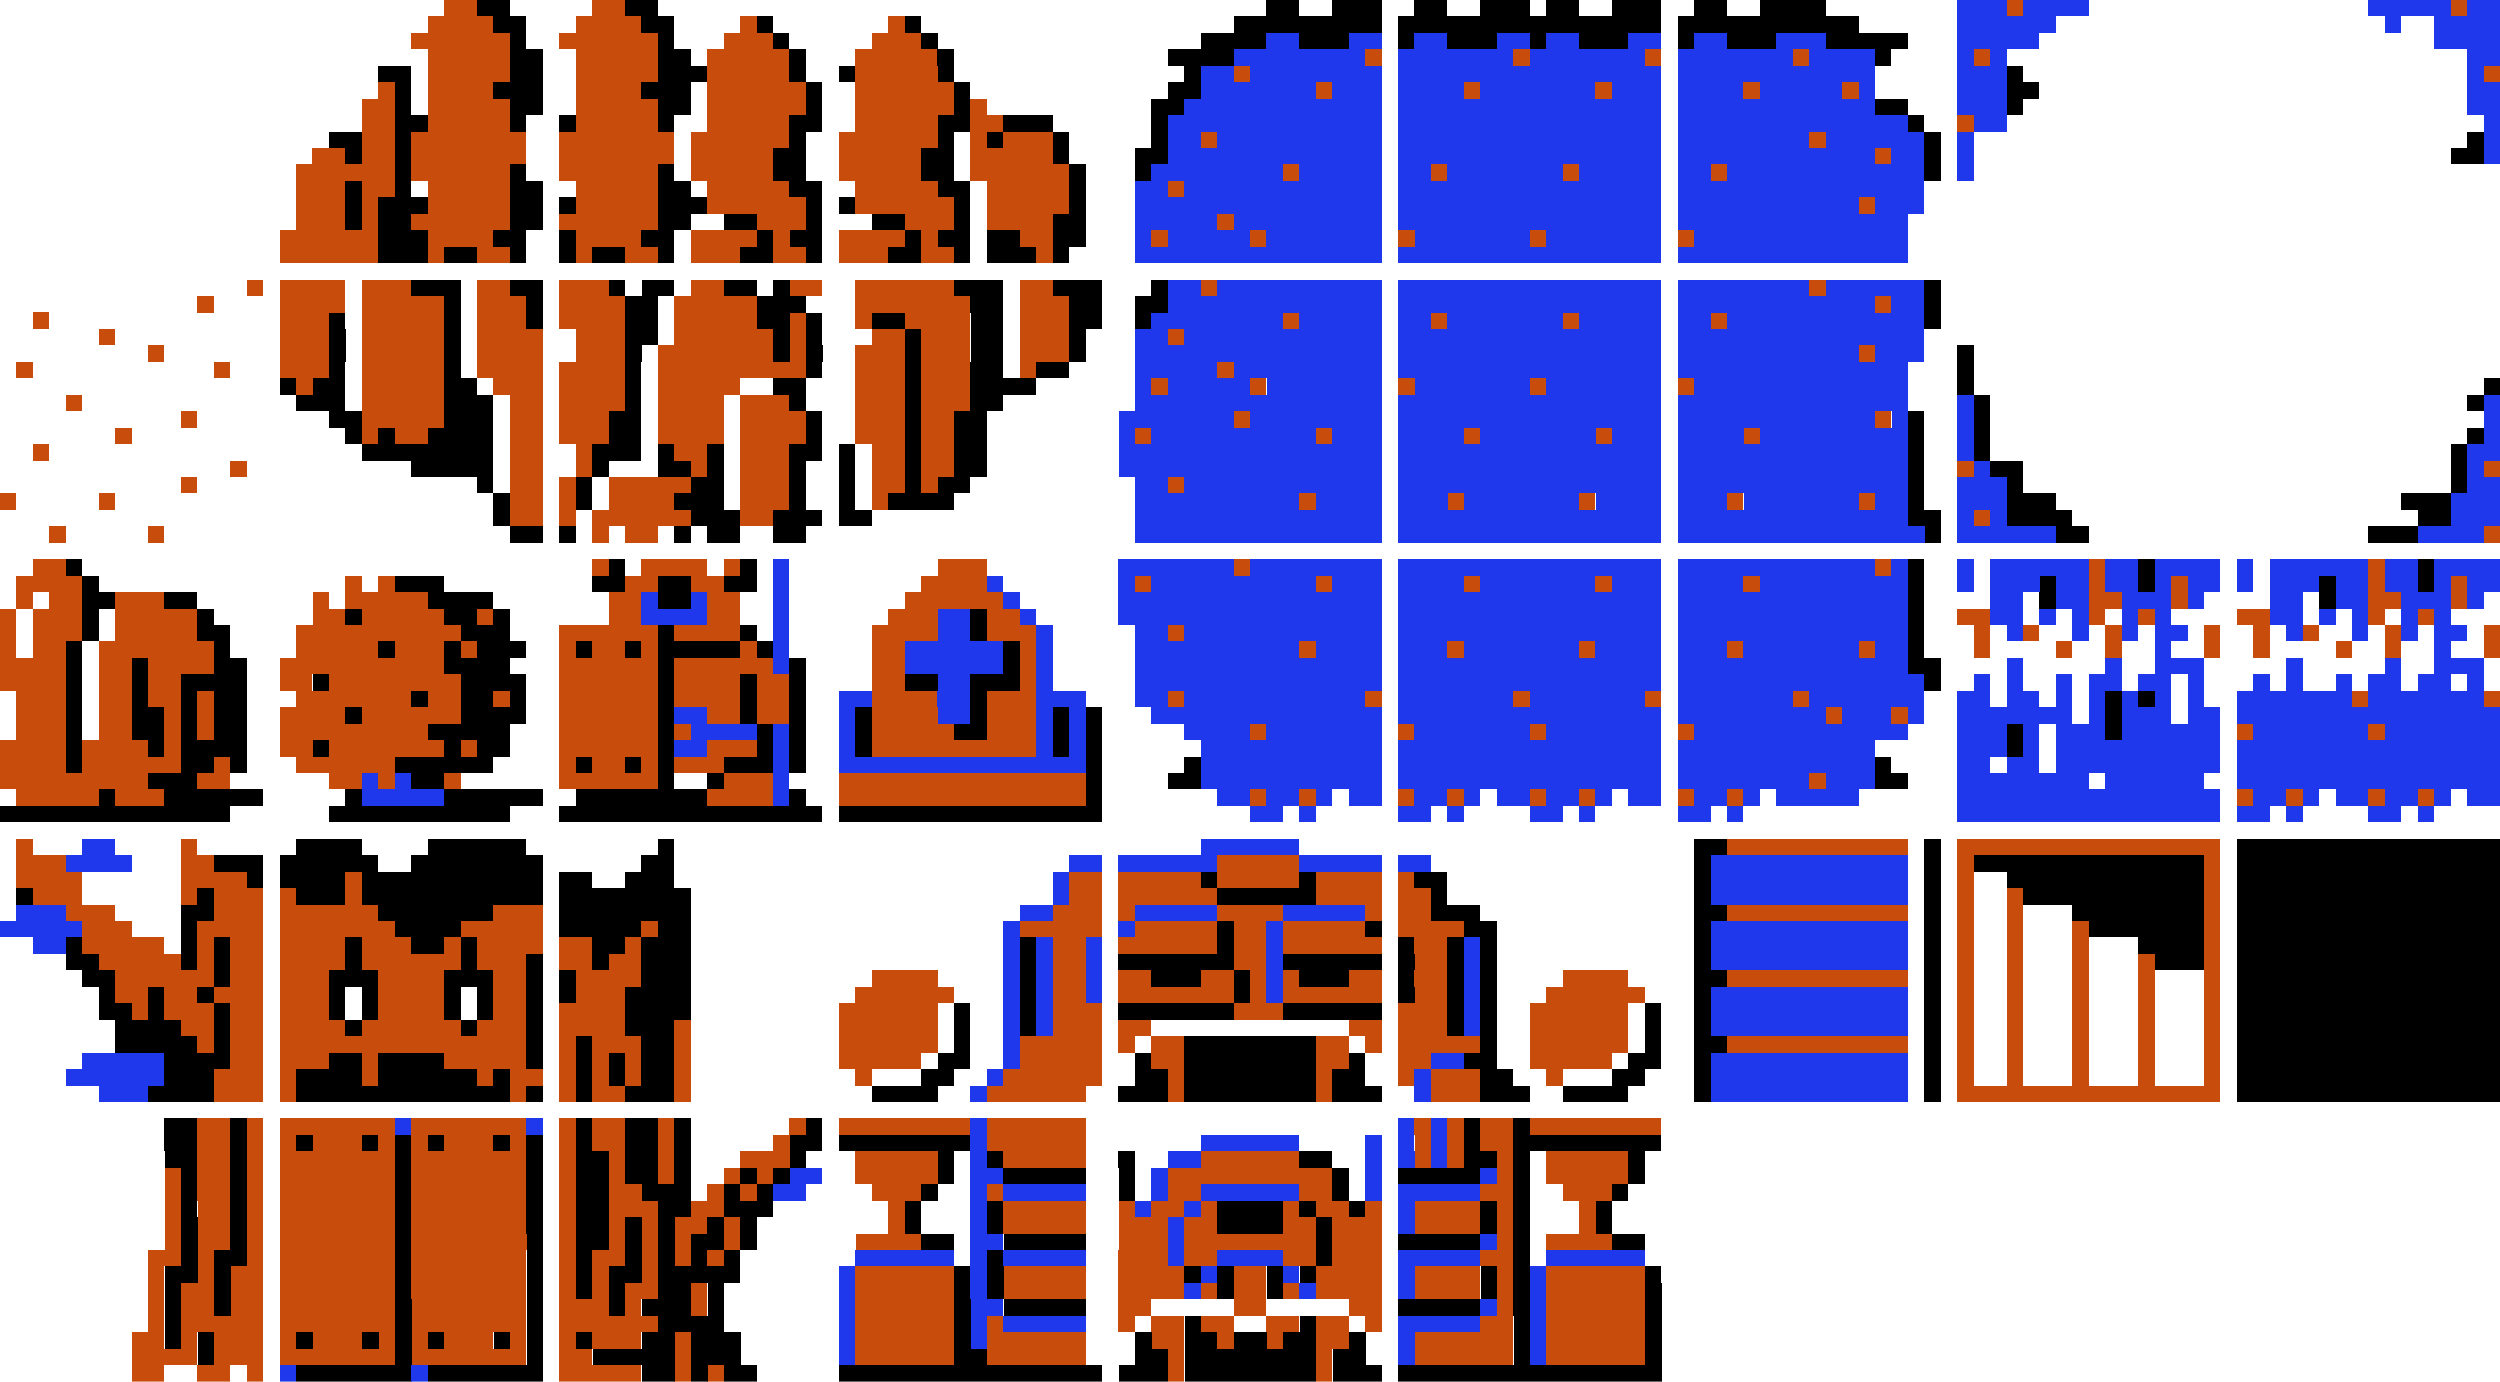 <svg xmlns="http://www.w3.org/2000/svg"  shape-rendering="crispEdges" viewBox="0 -0.5 152 84" >
  <path stroke="#c84c0c" d="M27 0h2m7 0h2m84 0h1m26 0h1M26 1h4m5 0h4m6 0h1m8 0h1M25 2h6m3 0h6m4 0h3m6 0h3M26 3h5m4 0h5m3 0h5m4 0h5m26 0h1m8 0h1m7 0h1m8 0h1m10 0h1M26 4h5m4 0h5m3 0h5m4 0h5m18 0h1m75 0h1M23 5h1m2 0h4m5 0h4m4 0h6m3 0h6m22 0h1m8 0h1m7 0h1m8 0h1m5 0h1M22 6h2m2 0h5m4 0h5m3 0h6m3 0h6m1 0h1M22 7h2m2 0h5m4 0h5m3 0h5m4 0h5m2 0h2m58 0h1M22 8h2m1 0h7m2 0h7m1 0h6m3 0h6m2 0h1m1 0h3m9 0h1m36 0h1M19 9h2m1 0h2m1 0h7m2 0h7m1 0h5m4 0h5m3 0h5m50 0h1m-97 1h6m1 0h6m3 0h6m2 0h5m4 0h5m3 0h6m13 0h1m8 0h1m7 0h1m8 0h1m-87 1h3m1 0h2m2 0h5m4 0h5m3 0h5m4 0h5m3 0h5m6 0h1m-54 1h3m1 0h1m3 0h5m4 0h5m3 0h6m3 0h6m2 0h5m48 0h1m-96 1h3m1 0h1m2 0h6m3 0h6m6 0h3m6 0h3m2 0h4m10 0h1m-58 1h6m3 0h4m5 0h4m3 0h4m1 0h1m3 0h4m1 0h1m5 0h2m6 0h1m5 0h1m8 0h1m7 0h1m8 0h1m-86 1h6m3 0h1m2 0h2m4 0h1m2 0h2m2 0h3m2 0h2m2 0h3m2 0h2m5 0h1m-49 2h1m1 0h4m1 0h3m4 0h2m3 0h3m5 0h2m4 0h2m2 0h6m4 0h2m9 0h1m36 0h1m-99 1h1m4 0h4m1 0h5m2 0h3m2 0h4m3 0h5m6 0h7m3 0h3m49 0h1M2 19h1m14 0h3m2 0h5m2 0h3m2 0h4m3 0h5m2 0h1m3 0h1m2 0h4m3 0h3m13 0h1m8 0h1m7 0h1m8 0h1M6 20h1m10 0h3m2 0h5m2 0h4m2 0h3m3 0h6m1 0h1m4 0h2m1 0h3m3 0h3m6 0h1M9 21h1m7 0h3m2 0h5m2 0h4m2 0h3m2 0h7m1 0h1m3 0h3m1 0h3m3 0h3m48 0h1M1 22h1m11 0h1m3 0h3m2 0h5m2 0h4m1 0h4m2 0h9m3 0h3m1 0h3m3 0h1m11 0h1m-57 1h1m3 0h5m3 0h3m1 0h4m2 0h5m7 0h3m1 0h3m11 0h1m5 0h1m8 0h1m7 0h1m8 0h1M4 24h1m17 0h5m4 0h2m1 0h4m2 0h4m1 0h3m4 0h3m1 0h3m-48 1h1m10 0h5m4 0h2m1 0h3m3 0h4m1 0h4m3 0h3m1 0h2m17 0h1m38 0h1M7 26h1m14 0h1m1 0h2m5 0h2m1 0h3m3 0h4m1 0h4m3 0h3m1 0h2m11 0h1m10 0h1m8 0h1m7 0h1m8 0h1M2 27h1m28 0h2m2 0h1m5 0h2m2 0h3m5 0h2m1 0h2m-44 1h1m16 0h2m2 0h1m6 0h1m2 0h3m5 0h2m1 0h2m61 0h1m31 0h1M11 29h1m19 0h2m1 0h1m2 0h5m3 0h3m5 0h2m1 0h1m14 0h1M0 30h1m5 0h1m24 0h2m1 0h1m2 0h4m4 0h3m5 0h1m25 0h1m8 0h1m7 0h1m8 0h1m7 0h1m-83 1h2m1 0h1m1 0h6m3 0h2m73 0h1M3 32h1m5 0h1m26 0h1m1 0h2m111 0h1M2 34h2m32 0h1m2 0h4m1 0h1m12 0h3m15 0h1m38 0h1m12 0h1m16 0h1M1 35h4m16 0h1m1 0h1m14 0h2m2 0h2m12 0h4m9 0h1m10 0h1m8 0h1m7 0h1m8 0h1m20 0h1m4 0h1m11 0h1m4 0h1M1 36h1m1 0h2m2 0h3m9 0h1m1 0h5m11 0h2m4 0h2m10 0h6m66 0h2m3 0h1m11 0h2m3 0h1M0 37h1m1 0h3m2 0h5m7 0h2m1 0h5m2 0h1m7 0h2m4 0h2m9 0h3m3 0h2m57 0h2m6 0h1m2 0h1m5 0h2m6 0h1m2 0h1M0 38h1m1 0h3m2 0h5m6 0h10m6 0h6m1 0h4m8 0h4m3 0h3m8 0h1m48 0h1m2 0h1m4 0h1m5 0h1m2 0h1m2 0h1m4 0h1m5 0h1M0 39h1m1 0h2m2 0h7m5 0h5m1 0h3m1 0h1m5 0h1m1 0h2m1 0h1m5 0h1m7 0h2m7 0h1m16 0h1m8 0h1m7 0h1m8 0h1m7 0h1m6 0h1m4 0h1m2 0h1m5 0h1m2 0h1m4 0h1m2 0h1m5 0h1M0 40h4m2 0h2m1 0h4m4 0h10m7 0h6m1 0h6m6 0h2m7 0h1M0 41h4m2 0h2m1 0h2m6 0h2m1 0h8m6 0h6m1 0h4m1 0h2m5 0h2m7 0h1M1 42h3m2 0h2m1 0h2m1 0h1m5 0h7m1 0h2m2 0h1m3 0h6m1 0h4m1 0h2m5 0h4m3 0h3m8 0h1m11 0h1m8 0h1m7 0h1m8 0h1m33 0h1m7 0h1M1 43h3m2 0h2m2 0h1m1 0h1m4 0h4m1 0h6m6 0h6m3 0h2m1 0h2m5 0h4m3 0h3m48 0h1m3 0h1M1 44h3m2 0h2m2 0h1m1 0h1m4 0h9m8 0h6m1 0h1m11 0h5m2 0h3m13 0h1m8 0h1m7 0h1m8 0h1m33 0h1m7 0h1M0 45h4m1 0h4m1 0h1m6 0h2m1 0h7m1 0h1m5 0h6m3 0h3m7 0h10M0 46h4m1 0h6m2 0h1m4 0h6m10 0h1m1 0h2m1 0h1m1 0h3M0 47h9m3 0h2m6 0h2m1 0h1m3 0h1m6 0h6m4 0h3m4 0h15m44 0h1M1 48h5m1 0h3m33 0h4m4 0h15m10 0h1m2 0h1m5 0h1m2 0h1m4 0h1m2 0h1m5 0h1m2 0h1m30 0h1m2 0h1m4 0h1m2 0h1M1 51h1m9 0h1m93 0h11m3 0h16M1 52h3m7 0h2m61 0h5m40 0h1m14 0h1M1 53h4m6 0h4m6 0h1m43 0h2m1 0h5m1 0h5m1 0h4m1 0h1m33 0h1m14 0h1M2 54h3m6 0h1m1 0h3m1 0h1m3 0h1m43 0h2m1 0h6m6 0h4m1 0h2m32 0h1m2 0h1m11 0h1M4 55h3m6 0h3m1 0h6m7 0h3m31 0h3m1 0h1m5 0h4m5 0h1m1 0h2m18 0h11m3 0h1m2 0h1m11 0h1M5 56h3m4 0h4m1 0h7m4 0h5m6 0h1m22 0h5m2 0h5m1 0h2m1 0h5m2 0h4m30 0h1m2 0h1m3 0h1m7 0h1M5 57h5m2 0h1m1 0h2m1 0h4m1 0h3m2 0h1m1 0h4m1 0h2m2 0h1m25 0h2m2 0h6m1 0h2m1 0h6m2 0h2m31 0h1m2 0h1m3 0h1m7 0h1M6 58h5m1 0h1m1 0h2m1 0h4m1 0h6m1 0h3m2 0h2m1 0h2m25 0h2m9 0h2m9 0h2m31 0h1m2 0h1m3 0h1m3 0h1m3 0h1M7 59h6m1 0h2m1 0h3m3 0h4m3 0h2m3 0h4m14 0h4m7 0h2m2 0h2m3 0h2m1 0h1m1 0h1m3 0h2m2 0h2m7 0h4m6 0h11m3 0h1m2 0h1m3 0h1m3 0h1m3 0h1M7 60h2m1 0h2m1 0h3m1 0h3m3 0h4m3 0h2m3 0h3m14 0h6m6 0h2m2 0h7m1 0h1m1 0h6m2 0h2m6 0h6m19 0h1m2 0h1m3 0h1m3 0h1m3 0h1M8 61h1m1 0h3m1 0h2m1 0h3m3 0h4m3 0h2m2 0h4m13 0h6m7 0h3m8 0h3m7 0h3m5 0h6m20 0h1m2 0h1m3 0h1m3 0h1m3 0h1M11 62h2m1 0h2m1 0h4m1 0h6m1 0h3m2 0h4m3 0h1m9 0h6m7 0h3m1 0h2m12 0h2m1 0h3m5 0h6m20 0h1m2 0h1m3 0h1m3 0h1m3 0h1M12 63h1m1 0h2m1 0h15m2 0h1m1 0h3m2 0h1m9 0h6m5 0h5m1 0h1m1 0h2m8 0h2m1 0h1m1 0h5m3 0h6m6 0h11m3 0h1m2 0h1m3 0h1m3 0h1m3 0h1M14 64h2m1 0h3m2 0h1m4 0h5m2 0h1m1 0h1m1 0h1m2 0h1m9 0h5m6 0h5m3 0h2m8 0h2m3 0h2m6 0h5m21 0h1m2 0h1m3 0h1m3 0h1m3 0h1M13 65h3m1 0h1m4 0h1m6 0h1m1 0h2m1 0h1m1 0h1m1 0h1m2 0h1m10 0h1m8 0h6m4 0h1m8 0h1m4 0h1m1 0h3m4 0h1m24 0h1m2 0h1m3 0h1m3 0h1m3 0h1M13 66h3m1 0h1m13 0h1m2 0h1m1 0h2m3 0h1m18 0h6m5 0h1m8 0h1m6 0h3m29 0h16M12 68h2m1 0h1m1 0h7m1 0h7m2 0h1m1 0h2m2 0h1m7 0h1m2 0h8m1 0h6m20 0h1m1 0h1m1 0h2m1 0h8m-89 1h2m1 0h1m1 0h1m1 0h3m1 0h1m1 0h1m1 0h3m1 0h1m2 0h1m1 0h2m2 0h1m6 0h1m12 0h6m20 0h1m1 0h1m1 0h2m-80 1h2m1 0h1m1 0h7m1 0h7m2 0h1m2 0h1m2 0h1m4 0h3m4 0h5m4 0h5m7 0h6m7 0h1m1 0h1m2 0h1m2 0h5m-89 1h1m1 0h2m1 0h1m1 0h7m1 0h7m2 0h1m2 0h1m2 0h1m3 0h1m1 0h1m5 0h5m14 0h10m10 0h1m2 0h5m-89 1h1m1 0h2m1 0h1m1 0h7m1 0h7m2 0h1m2 0h2m4 0h1m1 0h1m7 0h3m4 0h1m10 0h2m6 0h2m9 0h2m3 0h3m-88 1h1m1 0h2m1 0h1m1 0h7m1 0h7m2 0h1m2 0h3m2 0h2m10 0h1m6 0h5m2 0h1m1 0h2m1 0h1m4 0h1m1 0h2m1 0h1m2 0h4m1 0h1m4 0h1m-87 1h1m1 0h2m1 0h1m1 0h7m1 0h7m2 0h1m2 0h1m1 0h1m1 0h2m1 0h1m9 0h1m6 0h5m2 0h3m1 0h2m4 0h2m1 0h3m2 0h4m1 0h1m4 0h1m-87 1h1m1 0h2m1 0h1m1 0h7m1 0h7m2 0h1m2 0h1m1 0h1m1 0h1m2 0h1m7 0h4m12 0h3m1 0h8m1 0h3m7 0h1m2 0h4M9 76h2m1 0h1m2 0h1m1 0h7m1 0h7m2 0h1m1 0h2m1 0h1m1 0h1m1 0h1m24 0h3m1 0h2m4 0h2m1 0h3m6 0h2M9 77h1m2 0h1m1 0h2m1 0h7m1 0h7m2 0h1m1 0h1m2 0h1m12 0h6m3 0h5m2 0h4m3 0h2m3 0h4m2 0h4m1 0h1m2 0h6M9 78h1m1 0h2m1 0h2m1 0h7m1 0h7m2 0h1m1 0h1m1 0h2m2 0h1m9 0h6m3 0h5m2 0h4m1 0h1m1 0h2m1 0h1m1 0h4m2 0h4m1 0h1m2 0h6M9 79h1m1 0h2m1 0h2m1 0h7m1 0h7m2 0h3m1 0h1m3 0h1m9 0h6m10 0h2m5 0h2m5 0h2m7 0h1m2 0h6M9 80h1m1 0h5m1 0h7m1 0h7m2 0h6m12 0h6m2 0h1m7 0h1m1 0h2m1 0h2m2 0h2m1 0h2m1 0h1m6 0h2m2 0h6M8 81h2m1 0h1m1 0h3m1 0h1m1 0h3m1 0h1m1 0h1m1 0h3m1 0h1m2 0h1m1 0h3m2 0h1m10 0h6m2 0h6m4 0h2m2 0h1m2 0h1m2 0h2m4 0h6m2 0h6M8 82h4m1 0h3m1 0h7m1 0h7m2 0h2m5 0h1m10 0h6m2 0h6m5 0h1m8 0h1m5 0h6m2 0h6M8 83h2m2 0h2m1 0h1m18 0h5m2 0h1m1 0h1m27 0h1m8 0h1" />
  <path stroke="#000" d="M29 0h2m7 0h2m37 0h2m2 0h3m2 0h2m2 0h3m1 0h2m2 0h3m2 0h2m2 0h4M30 1h2m7 0h2m5 0h1m8 0h1m19 0h9m1 0h16m1 0h11M31 2h1m8 0h1m6 0h1m8 0h1m16 0h4m2 0h3m3 0h1m2 0h3m2 0h1m2 0h3m3 0h1m2 0h3m3 0h5M31 3h2m7 0h2m6 0h1m8 0h1m13 0h4m39 0h1M23 4h2m6 0h2m7 0h3m5 0h1m2 0h1m5 0h1m14 0h1m49 0h1M24 5h1m5 0h3m6 0h3m7 0h1m8 0h1m12 0h2m49 0h2M24 6h1m6 0h2m7 0h2m7 0h1m8 0h1m11 0h2m42 0h2m6 0h1M24 7h2m5 0h1m2 0h1m5 0h1m7 0h2m7 0h2m2 0h3m6 0h1m45 0h1M20 8h2m2 0h1m23 0h1m8 0h1m2 0h1m3 0h1m5 0h1m46 0h1m32 0h1M21 9h1m2 0h1m22 0h2m7 0h2m6 0h1m4 0h2m46 0h1m31 0h2M24 10h1m6 0h1m8 0h1m6 0h2m7 0h2m7 0h1m3 0h1m47 0h1m-97 1h1m2 0h1m6 0h2m7 0h2m6 0h2m7 0h2m6 0h1m-45 1h1m1 0h3m5 0h2m1 0h1m5 0h3m6 0h1m1 0h1m6 0h1m6 0h1m-45 1h1m1 0h2m6 0h2m7 0h2m2 0h2m3 0h1m3 0h2m3 0h1m5 0h2m-43 1h3m4 0h2m2 0h1m4 0h2m5 0h1m1 0h2m5 0h1m1 0h2m1 0h2m2 0h2m-43 1h3m1 0h2m2 0h1m2 0h1m1 0h2m2 0h1m4 0h2m2 0h1m4 0h2m2 0h1m1 0h3m1 0h1m-40 2h3m3 0h2m4 0h1m1 0h2m3 0h2m1 0h1m10 0h3m3 0h3m3 0h1m46 0h1m-91 1h1m4 0h1m5 0h2m6 0h3m10 0h2m4 0h2m2 0h2m46 0h1m-98 1h1m6 0h1m4 0h1m5 0h2m6 0h2m1 0h1m3 0h2m4 0h2m4 0h2m2 0h1m47 0h1m-98 1h1m6 0h1m10 0h2m7 0h1m1 0h1m5 0h1m3 0h2m4 0h1m-46 1h1m6 0h1m10 0h1m8 0h1m1 0h1m5 0h1m3 0h2m4 0h1m53 0h1M20 22h1m6 0h1m10 0h1m10 0h1m5 0h1m3 0h2m2 0h2m54 0h1M17 23h1m1 0h2m6 0h2m9 0h1m8 0h2m6 0h1m3 0h4m56 0h1m31 0h1M18 24h3m6 0h3m8 0h1m9 0h1m6 0h1m3 0h2m59 0h1m29 0h1M20 25h2m5 0h3m7 0h2m10 0h1m5 0h1m2 0h2m56 0h1m3 0h1M21 26h1m1 0h1m2 0h4m7 0h2m10 0h1m5 0h1m2 0h2m56 0h1m3 0h1m29 0h1M22 27h8m6 0h3m1 0h1m2 0h1m4 0h2m1 0h1m3 0h1m2 0h2m56 0h1m3 0h1m28 0h1M25 28h5m6 0h1m3 0h2m1 0h1m4 0h1m2 0h1m3 0h1m2 0h2m56 0h1m4 0h2m26 0h1M29 29h1m5 0h1m6 0h2m4 0h1m2 0h1m3 0h1m1 0h2m57 0h1m5 0h1m26 0h1M30 30h1m4 0h1m5 0h3m4 0h1m2 0h1m2 0h4m58 0h1m5 0h3m21 0h3M30 31h1m11 0h3m2 0h3m1 0h2m63 0h2m4 0h4m21 0h2M31 32h2m1 0h1m6 0h1m1 0h2m2 0h2m68 0h1m7 0h2m17 0h3M4 34h1m32 0h1m7 0h1m70 0h1m13 0h1m16 0h1M5 35h1m18 0h3m9 0h2m2 0h2m2 0h2m70 0h1m7 0h1m5 0h1m10 0h1m5 0h1M5 36h2m3 0h2m14 0h4m10 0h2m74 0h1m7 0h1m16 0h1M5 37h1m6 0h1m8 0h1m5 0h2m1 0h1m28 0h1m56 0h1M5 38h1m6 0h2m14 0h3m9 0h1m4 0h1m13 0h1m56 0h1M4 39h1m8 0h1m9 0h1m3 0h1m1 0h3m3 0h1m2 0h1m1 0h5m1 0h1m14 0h1m54 0h1M4 40h1m3 0h1m4 0h2m12 0h4m9 0h1m7 0h1m12 0h1m54 0h2M4 41h1m3 0h1m2 0h4m4 0h1m8 0h4m8 0h1m4 0h1m2 0h1m6 0h2m2 0h3m55 0h1M4 42h1m3 0h1m2 0h1m1 0h2m10 0h1m2 0h2m1 0h1m8 0h1m4 0h1m2 0h1m10 0h1m68 0h1m1 0h1M4 43h1m3 0h2m1 0h1m1 0h2m6 0h1m6 0h4m8 0h1m4 0h1m2 0h1m3 0h1m6 0h1m4 0h1m1 0h1m61 0h1M4 44h1m3 0h2m1 0h1m1 0h2m11 0h5m9 0h1m5 0h1m1 0h1m3 0h1m5 0h2m4 0h1m1 0h1m55 0h1m5 0h1M4 45h1m4 0h1m1 0h4m4 0h1m7 0h1m1 0h2m9 0h1m5 0h1m1 0h1m3 0h1m11 0h1m1 0h1m55 0h1M4 46h1m6 0h2m1 0h1m9 0h6m5 0h1m2 0h1m1 0h1m3 0h3m1 0h1m17 0h1m5 0h1m41 0h1M9 47h3m13 0h2m13 0h1m2 0h1m22 0h1m4 0h2m41 0h2M6 48h1m3 0h6m5 0h1m5 0h6m2 0h8m5 0h1m17 0h1M0 49h14m6 0h11m3 0h16m1 0h16m-49 2h4m4 0h6m8 0h1m62 0h2m12 0h1m18 0h16M13 52h3m1 0h6m2 0h8m6 0h2m62 0h1m13 0h1m2 0h14m2 0h16M15 53h1m1 0h4m1 0h11m1 0h2m2 0h3m32 0h1m5 0h1m6 0h2m15 0h1m13 0h1m4 0h12m2 0h16M1 54h1m10 0h1m5 0h3m1 0h11m1 0h8m32 0h6m7 0h1m15 0h1m13 0h1m5 0h11m2 0h16M11 55h2m10 0h7m4 0h8m45 0h3m13 0h2m12 0h1m8 0h8m2 0h16M11 56h1m12 0h4m6 0h5m1 0h2m32 0h1m8 0h1m5 0h2m12 0h1m13 0h1m9 0h7m2 0h16M4 57h1m6 0h1m1 0h1m7 0h1m3 0h2m1 0h1m7 0h2m1 0h3m20 0h1m11 0h1m10 0h1m2 0h1m1 0h1m12 0h1m13 0h1m12 0h4m2 0h16M4 58h2m5 0h1m1 0h1m7 0h1m6 0h1m3 0h1m3 0h1m2 0h3m20 0h1m5 0h7m3 0h6m1 0h1m2 0h1m1 0h1m12 0h1m13 0h1m13 0h3m2 0h16M5 59h2m6 0h1m6 0h3m4 0h3m2 0h1m1 0h1m4 0h3m20 0h1m7 0h3m2 0h1m3 0h3m3 0h1m2 0h1m1 0h1m12 0h2m12 0h1m18 0h16M6 60h1m2 0h1m2 0h1m7 0h1m1 0h1m4 0h1m1 0h1m2 0h1m1 0h1m3 0h4m20 0h1m12 0h1m9 0h1m2 0h1m1 0h1m12 0h1m13 0h1m18 0h16M6 61h2m1 0h1m3 0h1m6 0h1m1 0h1m4 0h1m1 0h1m2 0h1m5 0h4m16 0h1m3 0h1m5 0h7m3 0h6m4 0h1m1 0h1m9 0h1m2 0h1m13 0h1m18 0h16M7 62h4m2 0h1m7 0h1m6 0h1m3 0h1m5 0h3m17 0h1m3 0h1m25 0h1m1 0h1m9 0h1m2 0h1m13 0h1m18 0h16M7 63h5m1 0h1m18 0h1m2 0h1m3 0h2m17 0h1m13 0h8m10 0h1m9 0h1m2 0h2m12 0h1m18 0h16M10 64h4m6 0h2m1 0h4m5 0h1m2 0h1m1 0h1m1 0h2m16 0h2m10 0h1m2 0h8m2 0h1m6 0h2m8 0h2m2 0h1m13 0h1m18 0h16M10 65h3m5 0h4m1 0h6m1 0h1m4 0h1m1 0h1m1 0h2m15 0h2m11 0h2m1 0h8m1 0h2m7 0h2m6 0h2m3 0h1m13 0h1m18 0h16M9 66h4m5 0h13m1 0h1m2 0h1m2 0h3m12 0h4m11 0h3m1 0h8m1 0h3m6 0h3m2 0h4m4 0h1m13 0h1m18 0h16M10 68h2m2 0h1m20 0h1m2 0h2m1 0h1m7 0h1m39 0h1m2 0h1m-83 1h2m2 0h1m3 0h1m3 0h1m1 0h1m1 0h1m3 0h1m1 0h1m2 0h1m2 0h2m1 0h1m6 0h2m1 0h8m30 0h1m2 0h9m-91 1h2m2 0h1m9 0h1m7 0h1m2 0h2m1 0h2m1 0h1m6 0h1m8 0h1m2 0h1m7 0h1m10 0h2m8 0h2m1 0h1m6 0h1m-89 1h1m2 0h1m9 0h1m7 0h1m2 0h2m1 0h2m1 0h1m3 0h1m1 0h1m9 0h1m3 0h5m2 0h1m12 0h1m3 0h5m2 0h1m6 0h1m-89 1h1m2 0h1m9 0h1m7 0h1m2 0h2m2 0h3m2 0h1m1 0h1m9 0h1m11 0h1m12 0h1m10 0h1m5 0h1m-88 1h1m2 0h1m9 0h1m7 0h1m2 0h2m3 0h2m2 0h3m8 0h1m4 0h1m13 0h4m1 0h1m2 0h1m7 0h1m1 0h1m4 0h1m-87 1h1m2 0h1m9 0h1m7 0h1m2 0h2m1 0h1m1 0h1m2 0h1m1 0h1m9 0h1m4 0h1m13 0h4m2 0h1m9 0h1m1 0h1m4 0h1m-87 1h1m2 0h1m9 0h1m7 0h1m2 0h2m1 0h1m1 0h1m1 0h2m1 0h1m10 0h2m3 0h5m14 0h1m4 0h5m2 0h1m5 0h2m-89 1h1m1 0h2m9 0h1m7 0h1m2 0h1m2 0h1m1 0h1m1 0h1m1 0h1m15 0h1m19 0h1m11 0h1m-83 1h2m1 0h1m10 0h1m7 0h1m2 0h1m1 0h2m1 0h5m13 0h1m1 0h1m11 0h1m1 0h1m2 0h1m1 0h1m10 0h1m1 0h1m7 0h1m-91 1h1m2 0h1m10 0h1m7 0h1m2 0h1m1 0h1m2 0h2m1 0h1m14 0h1m1 0h1m13 0h1m2 0h1m12 0h1m1 0h1m7 0h1m-91 1h1m2 0h1m10 0h1m7 0h1m4 0h1m1 0h3m1 0h1m14 0h1m2 0h5m19 0h5m2 0h1m7 0h1m-91 1h1m13 0h1m7 0h1m7 0h4m14 0h1m13 0h1m6 0h1m12 0h1m7 0h1m-91 1h1m1 0h1m5 0h1m3 0h1m1 0h1m1 0h1m3 0h1m1 0h1m2 0h1m3 0h2m1 0h3m13 0h1m10 0h1m2 0h2m1 0h2m1 0h2m2 0h1m9 0h1m7 0h1m-89 1h1m11 0h1m7 0h1m3 0h5m1 0h3m13 0h2m9 0h2m1 0h8m1 0h2m9 0h1m7 0h1m-83 1h7m1 0h7m6 0h2m1 0h1m1 0h2m5 0h16m1 0h3m1 0h8m1 0h3m1 0h16" />
  <path stroke="#2038ec" d="M119 0h3m1 0h4m17 0h5m1 0h2m-33 1h6m20 0h1m2 0h4M77 2h2m3 0h2m2 0h2m3 0h2m1 0h2m3 0h2m2 0h2m3 0h3m8 0h5m24 0h4M75 3h8m2 0h7m1 0h7m2 0h7m1 0h4m5 0h1m1 0h1m28 0h2M73 4h2m1 0h8m1 0h16m1 0h12m5 0h3m28 0h1M73 5h7m1 0h3m1 0h4m1 0h7m1 0h3m1 0h4m1 0h5m1 0h1m5 0h3m28 0h2M72 6h12m1 0h16m1 0h12m5 0h3m28 0h2M71 7h13m1 0h16m1 0h14m4 0h2m29 0h1M71 8h2m1 0h10m1 0h16m1 0h8m1 0h6m2 0h1m31 0h1M71 9h13m1 0h16m1 0h12m1 0h2m2 0h1m31 0h1m-82 1h8m1 0h5m1 0h2m1 0h7m1 0h5m1 0h2m1 0h12m2 0h1m-51 1h2m1 0h12m1 0h16m1 0h15m-48 1h15m1 0h16m1 0h11m1 0h3m-48 1h5m1 0h9m1 0h16m1 0h14m-47 1h1m1 0h5m1 0h7m2 0h7m1 0h7m2 0h13m-47 1h15m1 0h16m1 0h14m-45 2h2m1 0h10m1 0h16m1 0h8m1 0h6m-46 1h13m1 0h16m1 0h12m1 0h2m-47 1h8m1 0h5m1 0h2m1 0h7m1 0h5m1 0h2m1 0h12m-48 1h2m1 0h12m1 0h16m1 0h15m-48 1h15m1 0h16m1 0h11m1 0h3m-48 1h5m1 0h9m1 0h16m1 0h14m-47 1h1m1 0h5m1 0h7m2 0h7m1 0h7m2 0h13m-47 1h15m1 0h16m1 0h14m3 0h1m31 0h1m-84 1h7m1 0h8m1 0h16m1 0h12m1 0h1m3 0h1m31 0h1m-84 1h1m1 0h10m1 0h3m1 0h4m1 0h7m1 0h3m1 0h4m1 0h9m3 0h1m31 0h1m-84 1h16m1 0h16m1 0h14m3 0h1m30 0h2m-84 1h16m1 0h16m1 0h14m4 0h1m29 0h1m-82 1h2m1 0h12m1 0h16m1 0h14m3 0h3m28 0h2m-83 1h10m1 0h4m1 0h3m1 0h7m1 0h4m1 0h3m1 0h7m1 0h2m3 0h3m27 0h3m-83 1h15m1 0h16m1 0h14m3 0h1m1 0h1m27 0h3m-83 1h15m1 0h16m1 0h15m2 0h6m22 0h4M47 34h1m20 0h7m1 0h8m1 0h16m1 0h12m1 0h1m3 0h1m1 0h6m1 0h2m1 0h4m1 0h1m1 0h6m1 0h2m1 0h4M47 35h1m12 0h1m7 0h1m1 0h10m1 0h3m1 0h4m1 0h7m1 0h3m1 0h4m1 0h9m3 0h1m1 0h3m1 0h2m1 0h2m1 0h1m1 0h2m1 0h1m1 0h3m1 0h2m1 0h2m1 0h1m1 0h2M39 36h1m2 0h1m4 0h1m13 0h1m6 0h16m1 0h16m1 0h14m5 0h2m2 0h2m2 0h3m1 0h1m4 0h2m2 0h2m2 0h3m1 0h1M39 37h4m4 0h1m9 0h2m3 0h1m5 0h16m1 0h16m1 0h14m5 0h2m1 0h1m1 0h1m2 0h1m1 0h1m6 0h2m1 0h1m1 0h1m2 0h1m1 0h1M47 38h1m9 0h2m4 0h1m5 0h2m1 0h12m1 0h16m1 0h14m6 0h1m3 0h1m2 0h1m1 0h2m6 0h1m3 0h1m2 0h1m1 0h2M47 39h1m7 0h6m2 0h1m5 0h10m1 0h4m1 0h3m1 0h7m1 0h4m1 0h3m1 0h7m1 0h2m15 0h1m16 0h1M47 40h1m7 0h6m2 0h1m5 0h15m1 0h16m1 0h14m6 0h1m5 0h1m2 0h3m5 0h1m5 0h1m2 0h3m-94 1h2m4 0h1m5 0h15m1 0h16m1 0h15m3 0h1m1 0h1m2 0h1m1 0h2m1 0h2m1 0h1m3 0h1m1 0h1m2 0h1m1 0h2m1 0h2m1 0h1M51 42h2m4 0h2m4 0h3m3 0h2m1 0h11m2 0h7m1 0h7m2 0h7m1 0h7m2 0h2m1 0h2m1 0h1m1 0h1m1 0h1m1 0h1m1 0h1m2 0h7m1 0h7M41 43h2m8 0h1m5 0h2m4 0h1m1 0h1m4 0h14m1 0h16m1 0h9m1 0h3m1 0h1m2 0h7m1 0h1m1 0h3m1 0h2m1 0h16M42 44h4m1 0h1m3 0h1m11 0h1m1 0h1m6 0h4m1 0h7m2 0h7m1 0h7m2 0h13m3 0h3m1 0h1m1 0h3m1 0h6m2 0h7m1 0h7M41 45h2m4 0h1m3 0h1m11 0h1m1 0h1m7 0h11m1 0h16m1 0h12m5 0h3m1 0h1m1 0h10m1 0h16M47 46h1m3 0h15m7 0h11m1 0h16m1 0h12m5 0h2m1 0h2m1 0h10m1 0h16M22 47h1m1 0h1m22 0h1m25 0h11m1 0h16m1 0h8m1 0h3m5 0h8m1 0h6m2 0h16M22 48h5m20 0h1m26 0h2m1 0h2m1 0h1m1 0h2m2 0h2m1 0h1m1 0h2m1 0h2m1 0h1m1 0h2m2 0h2m1 0h1m1 0h5m6 0h16m2 0h2m1 0h1m1 0h2m1 0h2m1 0h1m1 0h2m-76 1h2m1 0h1m5 0h2m1 0h1m4 0h2m1 0h1m5 0h2m1 0h1m13 0h16m1 0h2m1 0h1m4 0h2m1 0h1M5 51h2m66 0h6M4 52h4m57 0h2m1 0h6m5 0h5m1 0h2m17 0h12m-52 1h1m39 0h12m-52 1h1m39 0h12M1 55h3m58 0h2m5 0h5m4 0h5M0 56h5m56 0h1m6 0h1m8 0h1m26 0h12M2 57h2m57 0h1m1 0h1m2 0h1m10 0h1m11 0h1m14 0h12m-55 1h1m1 0h1m2 0h1m10 0h1m11 0h1m14 0h12m-55 1h1m1 0h1m2 0h1m10 0h1m11 0h1m-29 1h1m1 0h1m2 0h1m10 0h1m11 0h1m14 0h12m-55 1h1m1 0h1m25 0h1m14 0h12m-55 1h1m1 0h1m25 0h1m14 0h12m-55 1h1M5 64h5m51 0h1m25 0h2m15 0h12M4 65h6m50 0h1m25 0h1m17 0h12M6 66h3m50 0h1m26 0h1m17 0h12m-92 2h1m7 0h1m26 0h1m25 0h1m1 0h1m-29 1h1m13 0h6m4 0h1m1 0h1m1 0h1m-29 1h1m11 0h2m10 0h1m1 0h1m1 0h1m-40 1h2m9 0h2m9 0h1m12 0h1m6 0h1m-44 1h2m10 0h1m1 0h5m4 0h1m2 0h6m4 0h1m1 0h5m-31 1h1m9 0h1m2 0h1m12 0h1m-27 1h1m11 0h1m13 0h1m-27 1h2m10 0h1m18 0h1m-39 1h6m1 0h1m1 0h5m5 0h1m2 0h4m7 0h5m4 0h6m-49 1h1m7 0h1m13 0h1m4 0h1m6 0h1m7 0h1m-43 1h1m7 0h1m12 0h1m6 0h1m5 0h1m7 0h1m-43 1h1m7 0h2m29 0h1m2 0h1m-43 1h1m7 0h1m1 0h5m19 0h5m3 0h1m-43 1h1m7 0h1m25 0h1m7 0h1m-43 1h1m33 0h1m7 0h1m-77 1h1m7 0h1" />
  <defs>
    <view id = "ovrwrld11" viewBox = "34 33.5 15 15" />
  </defs>
</svg>

